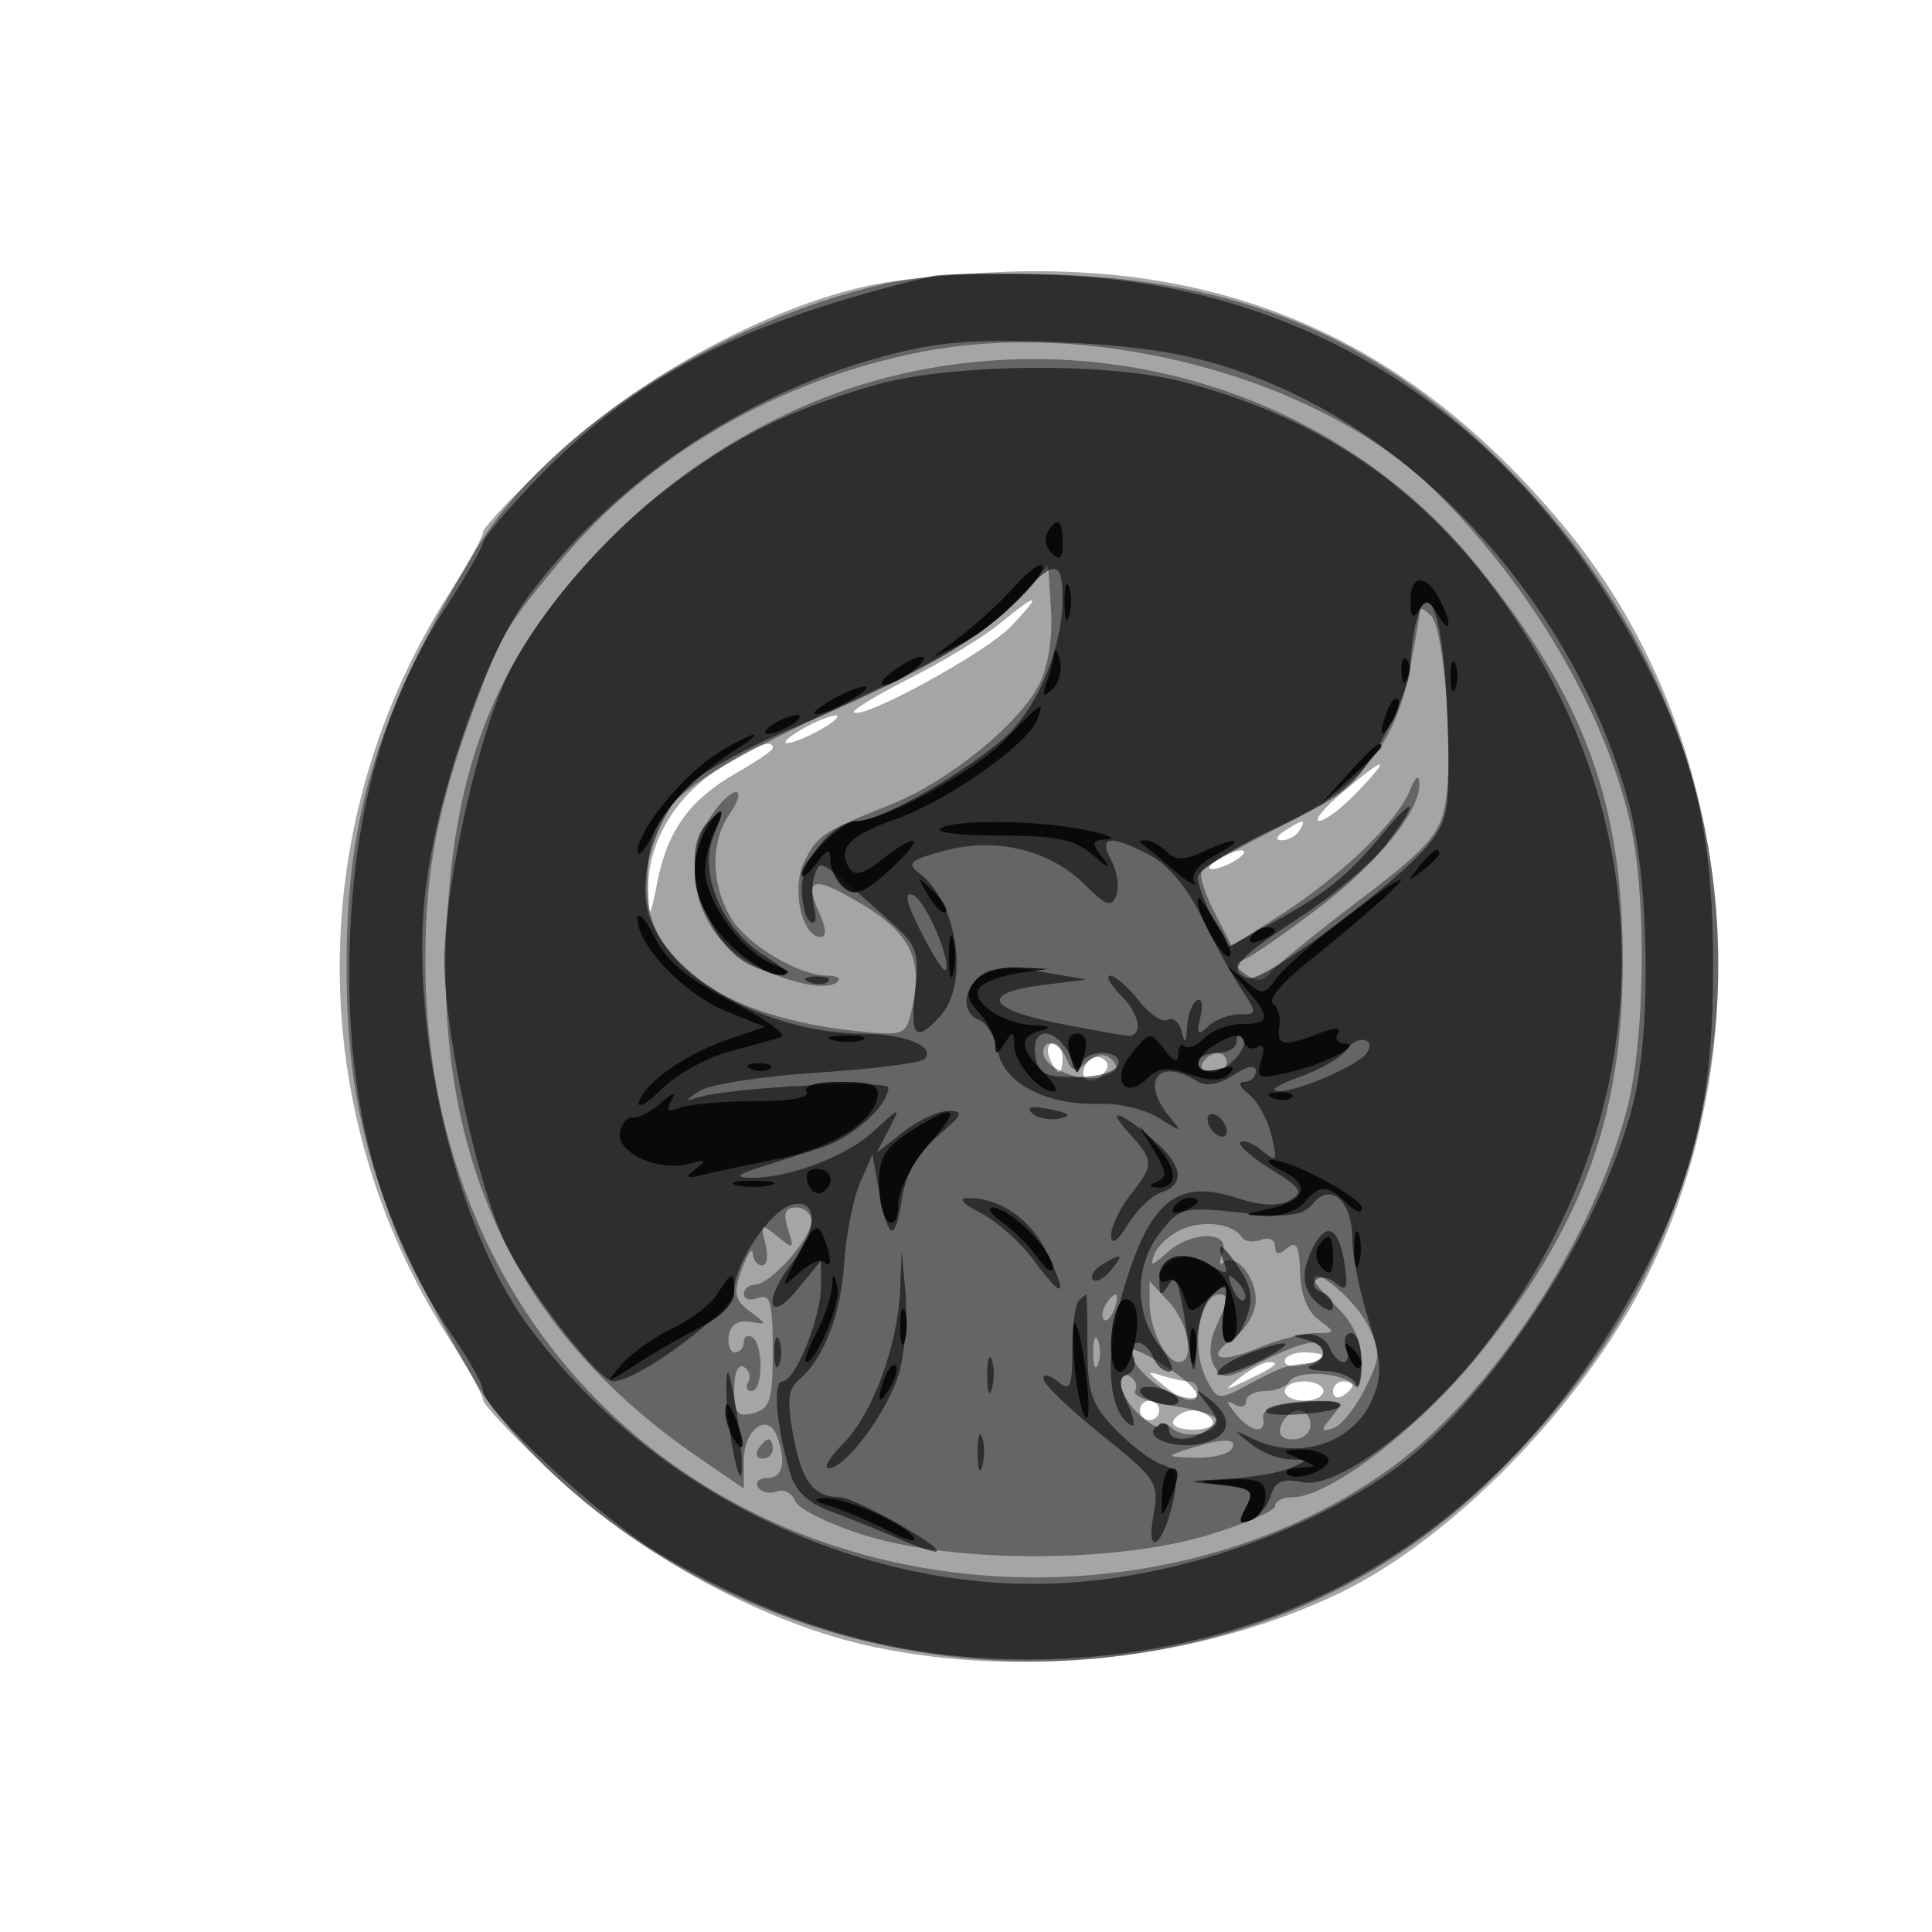 <svg xmlns="http://www.w3.org/2000/svg" width="200" height="200" fill="#000000"><path fill-opacity=".353" fill-rule="evenodd" d="M90 29.551c-10.519 2.253-23.611 9.341-32.383 17.533C53.428 50.997 50 54.594 50 55.079s-1.532 3.277-3.404 6.203c-15.154 23.689-15.245 53.604-.235 77.069 2.002 3.128 3.639 6.085 3.639 6.57s3.428 4.082 7.617 7.995c8.94 8.349 21.949 15.307 32.883 17.589 15.824 3.302 33.914 1.218 48.067-5.537 11.704-5.586 25.236-19.453 31.833-32.621 12.402-24.753 9.098-56.355-8.085-77.347-15.14-18.495-32.952-27.1-55.725-26.921-5.549.044-13.015.706-16.59 1.472m13.5 34.996c-1.65 1.362-5.811 3.897-9.247 5.634s-6.071 3.334-5.855 3.55c.838.839 13.619-6.14 16.224-8.858 3.361-3.508 2.898-3.642-1.122-.326M83 75.5c-1.375.786-2.05 1.429-1.5 1.429s2.125-.643 3.5-1.429 2.05-1.429 1.5-1.429-2.125.643-3.5 1.429m-8.686 4.15c-4.594 2.979-7.368 7.842-7.204 12.634.1 2.949.179 2.864.946-1.025 1.047-5.307 3.389-8.524 8.194-11.255 2.063-1.173 3.75-2.328 3.75-2.568 0-.998-1.836-.283-5.686 2.214M139 82c-1.925 1.62-3.022 2.958-2.437 2.973S138.919 83.65 140.5 82c3.639-3.798 3.012-3.798-1.5 0m-6 4c-.901.582-1.025.975-.309.985.655.008 1.469-.435 1.809-.985.767-1.242.421-1.242-1.5 0m-7 3c-.825.533-1.05.969-.5.969s1.675-.436 2.5-.969 1.05-.969.5-.969-1.675.436-2.5.969m-17.362 20.5c.317.825.753 1.5.969 1.5s.393-.675.393-1.5-.436-1.5-.969-1.5-.709.675-.393 1.5m3.831.55c-.95 1.538.351 2.53 1.635 1.246.718-.718.735-1.277.052-1.699-.56-.346-1.319-.142-1.687.453M133 140.906c0 .499.9.671 2 .384s2-.696 2-.907c0-.21-.9-.383-2-.383s-2 .408-2 .906m-4.559 1.649c-1.83 1.467-1.798 1.487.559.365 3.061-1.458 3.628-1.92 2.358-1.92-.537 0-1.849.7-2.917 1.555m-8 .863c2.223 1.812 3.559 2.03 3.559.582 0-.55-.413-1-.918-1s-1.743-.262-2.75-.582c-1.676-.532-1.667-.447.109 1M133 144c0 .55.9 1 2 1s2-.45 2-1-.9-1-2-1-2 .45-2 1m5 .059c0 .582.45.781 1 .441s1-.816 1-1.059-.45-.441-1-.441-1 .477-1 1.059M118 146c0 .55.45 1 1 1s1-.45 1-1-.45-1-1-1-1 .45-1 1m3.5 1c-.352.569.509 1 2 1s2.352-.431 2-1c-.34-.55-1.24-1-2-1s-1.66.45-2 1"/><path fill-opacity=".388" fill-rule="evenodd" d="M91.5 29.403c-17.263 3.951-34.882 15.372-42.097 27.288C39.184 73.569 35.875 84.163 35.875 100c0 15.95 3.081 25.76 13.72 43.686 1.366 2.302 4.982 6.469 8.035 9.259 27.482 25.117 70.506 25.412 96.263.66 12.594-12.104 19.668-24.71 22.695-40.443 4.621-24.014-3.259-47.907-21.718-65.855-12.952-12.593-26.75-18.279-45.87-18.902-7.473-.244-13.601.106-17.5.998m4 7.001c-14.784 2.845-28.34 10.685-37.493 21.683-5.791 6.959-6.119 7.52-9.018 15.424-3.722 10.15-4.958 16.626-4.958 25.989 0 25.407 12.844 46.807 34.402 57.319 20.929 10.204 47.645 8.19 65.687-4.953 10.437-7.603 20.9-23.628 24.37-37.326 1.776-7.012 1.973-21.237.397-28.741-2.434-11.594-10.255-25.054-20.32-34.973C136.782 39.211 113.62 32.917 95.5 36.404M94 38.555c-11.308 2.429-22.463 8.681-31 17.375-11.416 11.626-16.045 22.844-16.793 40.698-.999 23.821 7.467 41.442 26.043 54.205l4.75 3.263v-2.941c0-3.179 2.465-4.99 3.417-2.51 1.016 2.648.634 4.355-.976 4.355-.857 0-1.293.43-.968.956s1.194.725 1.93.443c.736-.283 1.598.161 1.915.987.317.825 3.572 2.426 7.234 3.557 9.366 2.893 25.947 2.874 35.543-.04 3.798-1.154 6.905-2.504 6.905-3 0-.497.802-.903 1.781-.903 3.812 0 13.214-7.196 19.343-14.803 10.718-13.303 14.845-24.562 14.864-40.553.02-16.479-3.89-27.188-14.941-40.925C139.288 41.616 116.3 33.766 94 38.555m11.05 23.789c-2.408 2.682-6.941 5.497-15 9.315C68.649 81.799 67 83.261 67 92.089c0 7.644 8.271 13.258 21.556 14.629 5.158.532 5.237.499 5.888-2.461 1.086-4.946-.211-7.631-5.119-10.596-5.09-3.074-6.196-2.869-4.509.835.722 1.583.772 2.504.138 2.504-1.946 0-3.056-5.018-1.714-7.75 1.366-2.782 1.865-3.112 9.09-6.018 5.837-2.347 13.102-8.232 15.221-12.33.938-1.814 1.431-4.856 1.25-7.7L108.5 58.5zm41.95.82c0 .309-.457 2.973-1.016 5.918-1.531 8.074-4.971 12.252-13.681 16.615-4.097 2.052-7.66 4.071-7.916 4.486s.341 2.329 1.328 4.254l1.796 3.499 4.994-3.187c6.13-3.912 12.137-9.672 13.414-12.863.59-1.476.978-1.775 1.018-.784.111 2.822-4.326 8.265-10.625 13.033-3.368 2.55-6.728 4.878-7.468 5.174-1.088.436-1.058.74.156 1.596 1.085.765 1.777.705 2.5-.218.55-.702 4.693-4.074 9.207-7.494 6.878-5.211 8.315-6.795 8.876-9.785.929-4.949-.045-18.27-1.436-19.661-.631-.631-1.147-.893-1.147-.583M73.615 84.465c-2.691 4.106-2.094 9.666 1.424 13.264 2.876 2.942 10.2 5.365 11.695 3.87.33-.329-.135-.599-1.033-.599-3.031 0-8.394-3.211-10.053-6.019-2.072-3.508-2.109-7.877-.091-10.758C76.413 83 76.69 82 76.172 82s-1.669 1.109-2.557 2.465m34.385 24.5c0 1.596 3.932 3.191 6.138 2.491 1.451-.46 1.749-.969 1.005-1.713s-1.512-.681-2.589.212c-1.259 1.045-1.64.985-2.149-.342-.671-1.749-2.405-2.216-2.405-.648M124.5 110c-.34.55.084 1 .941 1s1.559-.45 1.559-1-.423-1-.941-1-1.219.45-1.559 1m-42.923 17.242c.657 2.069.571 2.127-1.106.75-1.674-1.374-1.772-1.314-1.238.758.319 1.238.172 2.25-.327 2.25-.498 0-.942-.562-.985-1.25s-.555.061-1.138 1.663c-.891 2.452-.76 3.136.829 4.327 1.849 1.386 1.849 1.408.002 1.088-1.187-.206-1.989.322-2.162 1.422-.151.963.135 1.75.636 1.75.502 0 .912-.477.912-1.059s.394-.816.875-.518c1.174.726 1.123 5.577-.059 5.577-.514 0-.675-.419-.359-.931s.118-1.213-.441-1.559c-.601-.371-1.016.583-1.016 2.337 0 2.473.332 2.879 2 2.443 1.719-.45 2-1.364 2-6.514 0-4.914-.27-5.887-1.5-5.414-.825.316-1.5.139-1.5-.393 0-.533.511-.969 1.135-.969 1.577 0 5.865-4.79 5.865-6.552 0-.796-.705-1.448-1.567-1.448-1.169 0-1.387.57-.856 2.242m40.717.04c-1.198.534-2.448 1.677-2.779 2.539-.509 1.327-.314 1.307 1.271-.127 2.566-2.322 6.662-2.304 5.768.026-.363.945-.34 1.399.051 1.008 1.17-1.169 3.395 1.346 3.395 3.838 0 1.276-.985 3.011-2.19 3.854-3.169 2.22-1.713 2.855 2.504 1.093 1.992-.832 4.622-1.513 5.845-1.513 2.12 0 2.137-.063.363-1.36-1.172-.857-1.89-2.674-1.941-4.911-.062-2.718-.374-3.308-1.331-2.517-.882.729-1.25.671-1.25-.197 0-.676-.661-.975-1.468-.666-.807.31-1.7.188-1.984-.272-.878-1.421-3.971-1.814-6.254-.795M136 132.419c0 .27 1.125 1.615 2.5 2.99q2.5 2.5 2.485 5.796c-.009 1.812-.346 2.826-.75 2.253-.968-1.373-5.967-1.701-6.744-.443-.335.542-1.482.985-2.55.985s-1.941.477-1.941 1.059-.562.721-1.25.308c-.849-.51-.81-.209.122.941 1.609 1.983 3.236 2.233 2.878.442-.163-.814 1.294-1.36 4.177-1.566 4.095-.293 4.321-.187 3 1.412-1.244 1.507-1.234 1.669.073 1.262.825-.257 2.312-2.104 3.305-4.105 1.662-3.351 1.681-3.879.24-6.666-1.338-2.587-5.545-6.128-5.545-4.668m-17 2.458c0 2.706 1.694 6.123 3.035 6.123 1.699 0 1.033-4.011-1.035-6.23l-2-2.147zm-4.541.19c-.363.586-.445 1.281-.183 1.543s.743-.218 1.069-1.067c.676-1.762.1-2.072-.886-.476m10.148.515c-.906 2.36-.736 5.309.431 7.49.998 1.864 1.164 1.873 4.25.226 3.412-1.821 3.857-1.977 6.212-2.173 1.827-.152 2.023-2.125.211-2.125-.708 0-3.053.9-5.21 2-3.549 1.809-4.008 1.846-4.822.39-.559-.998-.479-2.533.21-4.046 1.344-2.948 1.369-3.344.218-3.344-.491 0-1.166.712-1.5 1.582M113.158 140c0 1.375.227 1.938.504 1.25.278-.687.278-1.812 0-2.5-.277-.687-.504-.125-.504 1.25m3.874-.204c.067 1.489 2.573 3.944 4.722 4.626 3.337 1.059 2.643-.615-1.296-3.126-1.902-1.212-3.444-1.887-3.426-1.5m-1.032 3.49c0 .772.9 2.219 2 3.214s2 1.46 2 1.033.618-.265 1.373.362c1.395 1.157 4.627.536 4.627-.888 0-.429-2.034-1.085-4.519-1.458-2.486-.372-4.279-1.067-3.984-1.544s.078-1.149-.481-1.495c-.559-.345-1.016.004-1.016.776m16.638 4.214c-.38.991.036 1.5 1.227 1.5.991 0 1.802-.675 1.802-1.5s-.552-1.5-1.227-1.5c-.674 0-1.485.675-1.802 1.5M78.5 150c-.34.55-.141 1 .441 1S80 150.55 80 150s-.198-1-.441-1-.719.45-1.059 1m44.5 0c-2.387.765-2.356.805.691.9 1.755.055 3.469-.35 3.809-.9.711-1.15-.909-1.15-4.5 0"/><path fill-opacity=".544" fill-rule="evenodd" d="M96.5 28.582C76.453 33.409 65.718 38.96 55.25 49.911 52.362 52.932 50 55.748 50 56.168c0 .421-1.805 3.557-4.011 6.97-6.022 9.318-9.153 20.088-9.743 33.514-.728 16.573 2.771 30.246 10.686 41.75C48.62 140.854 50 143.35 50 143.949c0 1.941 12.449 13.458 18.274 16.906 13.899 8.226 27.172 11.617 42.314 10.812 26.246-1.396 47.574-16.003 60.223-41.247 4.868-9.716 6.527-17.447 6.527-30.42s-1.659-20.704-6.527-30.42C157.916 43.846 136.188 29.391 109 28.46c-5.775-.198-11.4-.143-12.5.122m-5.284 8.371c-14.342 3.887-28.01 13.187-36.62 24.916-4.32 5.885-9.277 20.023-10.521 30.004-1.784 14.327 3.036 35.061 10.521 45.258 12.029 16.386 32.432 26.834 52.404 26.834 12.291 0 26.316-4.351 36.642-11.368 10.118-6.875 22.259-25.263 25.484-38.597 1.849-7.648 1.583-23.083-.535-30.92-5.015-18.565-19.303-35.578-36.091-42.975-7.095-3.126-12.664-4.259-23-4.68-8.85-.36-12.423-.061-18.284 1.528m-.716 2.933c-8.815 2.562-14.249 5.258-21.206 10.522-6.659 5.038-13.24 12.633-16.544 19.092-3.156 6.17-6.75 22.142-6.75 30 0 7.539 3.559 23.766 6.476 29.525C55.058 134.124 62.049 143 63.482 143 66.056 143 76 135.576 76 133.654c0-2.817 3.715-8.346 6.011-8.947 2.681-.701 2.675 2.605-.011 6.02-3.024 3.844-2.517 6.492.531 2.773l2.459-3 .005 2.628c.006 3.257-2.676 9.872-4.002 9.872-1.015 0-.659 4.375.76 9.354.57 2.003 1.847 3.232 4.28 4.12 1.907.696 5.155 2.005 7.217 2.909 2.063.904 3.75 1.432 3.75 1.173 0-.807-8.598-5.555-10.088-5.571-2.695-.03-3.904-1.62-4.774-6.277-.683-3.654-.56-4.943.56-5.872 2.569-2.133 4.37-6.776 4.696-12.109.176-2.875.904-6.577 1.619-8.227l1.299-3 .688 3.761c.957 5.225 1.627 5.47 2.364.864.431-2.694 1.606-4.763 3.71-6.534 2.585-2.175 2.767-2.591 1.138-2.591-1.068 0-3.186.978-4.705 2.173l-2.763 2.173 1.258-2.423c1.249-2.406 1.237-2.405-1.622.234-2.847 2.626-9.003 4.901-12.88 4.758-1.394-.051-1.092-.361 1-1.023 1.65-.523 4.553-1.449 6.451-2.059 3.282-1.054 6.944-4.304 7.016-6.226.033-.886-16.322-.053-19.732 1.006-1.366.423-1.323.276.203-.692 1.065-.677 6.568-1.526 12.228-1.887 5.66-.362 10.625-.991 11.033-1.4 1.253-1.252-1.979-2.603-6.267-2.619-10.066-.038-20.457-5.897-22.331-12.592-1.04-3.712.727-9.546 3.919-12.944 1.205-1.283 6.081-3.989 10.835-6.014 13.379-5.699 19.878-9.427 23.583-13.528 3.662-4.054 4.565-4.058 4.556-.02-.01 4.617-2.04 10.066-5.013 13.452C102.063 78.692 91.465 85 88.799 85 86.276 85 83 88.943 83 91.98c0 1.596.408 3.154.907 3.462.498.309.673-.333.387-1.426s-.258-2.667.061-3.498c.619-1.613.383-1.761 8.016 5.066 2.547 2.278 2.816 3.069 2.373 6.992-.542 4.815.054 5.41 2.601 2.595 3.043-3.362 1.759-11.879-2.233-14.822-1.306-.962-.869-1.337 2.663-2.288 5.345-1.44 10.942-.072 14.576 3.563 2.153 2.153 2.724 2.344 3.211 1.075.326-.848.092-2.478-.52-3.621-1.368-2.556-.178-2.717 4.021-.545 1.783.921 3.875 3.412 5.251 6.25 1.257 2.594 3.103 5.954 4.101 7.467 1.765 2.674 1.762 2.75-.1 2.75-1.053 0-2.516.562-3.251 1.25-1.095 1.025-1.238.844-.793-1.001.298-1.239.134-2-.364-1.691-.499.308-.959 1.546-1.023 2.751-.091 1.71-.217 1.804-.576.429-.253-.969-.893-1.494-1.424-1.166-.53.327-1.879-.567-2.997-1.988s-2.449-2.584-2.96-2.584c-.51 0 .001.928 1.136 2.063 1.817 1.817 2.28 3.931.912 4.17-.261.046-3.522-.522-7.246-1.262-7.628-1.517-8.317-3.192-1.651-4.02l4.422-.549-4.759-.816c-3.366-.577-5.196-.454-6.25.422-1.873 1.554-1.925 3.888-.103 4.587.763.293 1.639 1.789 1.946 3.325.658 3.29 5.096 5.53 10.59 5.347 1.967-.065 4.701.602 6.076 1.482 2.37 1.517 2.424 1.508 1.044-.175-3.03-3.694-1.09-6.155 2.874-3.646.919.582 2.239.36 3.75-.63 1.468-.962 2.332-1.115 2.332-.413 0 .613-.536 1.115-1.191 1.115-.684 0-.495.532.445 1.25.9.688 1.961 2.6 2.357 4.25.657 2.733.57 2.876-.969 1.607-.93-.765-1.928-1.154-2.219-.864-.29.291 1.12 1.547 3.134 2.792 3.196 1.976 3.441 2.386 1.928 3.233-1.161.65-2.965.564-5.465-.261-6.252-2.064-9.147.405-11.899 10.148-1.795 6.355-1.419 11.925.902 13.359.546.338.432-.617-.254-2.121-.949-2.083-.964-2.828-.063-3.128.65-.217.934-1.04.631-1.83-.303-.789-.101-1.435.449-1.435s1.259.675 1.576 1.5c.316.825 1.072 1.5 1.679 1.5s.171-1.186-.968-2.635c-2.667-3.39-2.645-8.368.052-11.796 2.023-2.572 2.42-2.67 8.298-2.04 5.012.536 6.426.358 7.508-.946 1.864-2.246 4.069-.24 4.069 3.702 0 1.671.745 5.403 1.656 8.293 1.366 4.332 1.442 5.772.433 8.208-1.893 4.568-7.598 6.481-12.405 4.159-2.11-1.019-2.118-1.002-.243.5 1.068.855 2.868 1.587 4 1.625 2.035.07 2.036.081.059.93-1.1.473-4.025.967-6.5 1.098-4.446.235-4.455.243-.747.631 3.345.349 3.641.6 2.727 2.309-.822 1.536-.731 1.804.459 1.347.817-.313 1.766-1.455 2.11-2.538.483-1.524 1.226-1.84 3.288-1.404 3.541.751 12.475-5.922 18.775-14.024 18.96-24.385 19.041-55.351.207-79.571-8.029-10.325-18.133-16.871-31.352-20.315-7.996-2.082-24.203-1.903-31.967.353m56.148 24.298c-.342 1.274-.631 3.441-.644 4.816-.012 1.375-1.376 4.86-3.03 7.744-2.699 4.705-3.828 5.63-10.988 9-4.389 2.066-7.981 4.341-7.983 5.056s.692 2.644 1.542 4.287l1.545 2.989 4.705-2.59c5.574-3.068 7.765-4.848 11.455-9.313 3.467-4.194 3.617-3.176.192 1.314-1.407 1.844-5.457 5.242-9 7.551-6.482 4.223-7.495 5.437-5.192 6.221 1.495.509 15.651-10.047 18.741-13.975 1.974-2.509 2.146-3.722 1.843-12.978-.33-10.096-1.877-15.01-3.186-10.122M73.2 85.2c-3.112 3.112-.214 12.561 4.512 14.715 4.006 1.825 4.988 1.2 1.478-.941-4.286-2.613-6.839-8.394-5.398-12.224 1.164-3.095 1.106-3.248-.592-1.55m22.12 11.216c1.199 2.365 2.337 4.169 2.53 4.009.788-.656-2.05-7.288-3.328-7.778-.963-.37-.721.773.798 3.769m-11.507 5.267c.721.289 1.584.253 1.916-.079s-.258-.568-1.312-.525c-1.165.048-1.402.285-.604.604m23.367 7.567c.27 1.896.936 2.25 4.237 2.25 2.244 0 4.094-.534 4.333-1.25.244-.733-.444-1.25-1.667-1.25-1.145 0-2.113.563-2.151 1.25s-.556.237-1.152-1c-.597-1.237-1.723-2.25-2.502-2.25-.898 0-1.3.825-1.098 2.25m20.82-1.417c0 .642-.9 1.167-2 1.167s-2 .45-2 1 .62 1 1.378 1c1.68 0 4.156-2.799 3.265-3.691-.354-.353-.643-.117-.643.524m11.453.776c-.524.812-2.753 2.113-4.953 2.89s-3.168 1.433-2.151 1.457c2.035.048 8.391-2.726 9.183-4.008.926-1.499-1.116-1.831-2.079-.339m-32.635 6.609c.533.533 1.805.793 2.826.576 1.375-.291 1.123-.543-.97-.969-1.825-.373-2.482-.233-1.856.393m9.932 1.935c2.748 3.024 2.761 3.381.25 6.574-1.1 1.399-1.988 3.27-1.973 4.158.017 1.06.614.667 1.736-1.143.94-1.516 2.503-3.009 3.473-3.317 2.398-.761 2.216-2.669-.486-5.102-3.491-3.143-5.508-3.929-3-1.17m8.25-1.271c0 .55.45 1.278 1 1.618s1 .168 1-.382-.45-1.278-1-1.618-1-.168-1 .382m-23.5 9.675c1.65.832 4.125 3.03 5.5 4.886 3.093 4.174 3.612 3.908 1.404-.722-1.664-3.49-4.906-5.742-8.201-5.698-1.054.014-.56.598 1.297 1.534m34.55 3.349c-1.454 2.718-1.313 4.631.45 6.094.906.752 1.5.833 1.5.206 0-.572-.562-1.24-1.25-1.486-.687-.245-.923-.797-.524-1.226s1.332-.276 2.073.339c1.091.905 1.264.549.909-1.869-.554-3.773-1.804-4.588-3.158-2.058m-9.374 1.693c.527 1.374.33 1.422-1.399.342-2.487-1.553-5.282-.609-5.262 1.778.013 1.451.183 1.516.921.35.898-1.418 1.052-.911 2.408 7.931.226 1.473.44.804.52-1.628.079-2.412.797-4.676 1.727-5.448 1.411-1.171 1.534-.957 1.088 1.878-.602 3.816.969 4.254 2.339.652.728-1.915.569-3.155-.64-5-1.841-2.81-2.598-3.19-1.702-.855m-33.501 2.973c-.248 5.764-2.879 12.859-5.883 15.864-1.411 1.41-2.093 2.564-1.517 2.564 1.751 0 6.103-5.861 7.275-9.795.606-2.038.922-5.73.701-8.205l-.402-4.5zm20.854-2.611c-.809.512-1.211 1.191-.893 1.509s1.148-.108 1.844-.946c1.443-1.738 1.166-1.902-.951-.563m13.535 2.332c.376.986.935 1.541 1.243 1.233s.001-1.114-.683-1.793c-.988-.98-1.102-.865-.56.56m-15.897 1.374c-.367.366-.667 2.671-.667 5.122 0 3.847-.205 4.286-1.5 3.211-.825-.685-1.5-.81-1.5-.279 0 .532 2.706 3.137 6.014 5.79 5.773 4.63 5.988 4.967 5.379 8.406-.797 4.494 1.088 3.05 2.062-1.58.54-2.567.31-3.277-1.218-3.762-1.037-.329-3.186-1.956-4.775-3.615-2.468-2.575-2.891-3.817-2.891-8.488 0-3.01-.053-5.472-.119-5.472-.065 0-.419.3-.785.667M80.158 140c0 1.375.227 1.938.504 1.25.278-.687.278-1.812 0-2.5-.277-.687-.504-.125-.504 1.25m55.092-1.311c2.038.533 2.3 1.922.5 2.649-.687.277-.05.54 1.417.583 1.466.043 2.893.642 3.171 1.329.277.688.54-.213.583-2s-.419-3.25-1.028-3.25-.848.675-.531 1.5.187 1.5-.286 1.5c-.474 0-1.121-.675-1.438-1.5s-1.377-1.448-2.357-1.384c-1.669.109-1.671.145-.031.573m-6.5 1.61c-1.513.598-2.75 1.462-2.75 1.92 0 .687 5.494-1.573 6.917-2.846.73-.653-1.326-.196-4.167.926m-26.555 2.201c.02 1.65.244 2.204.498 1.231s.237-2.323-.037-3-.481.119-.461 1.769m-27.012 1c-.037 1.65.305 4.8.76 7 1.089 5.265 1.182.535.108-5.5-.6-3.374-.818-3.75-.868-1.5m42.817.477c0 .434.9 1.025 2 1.313 1.1.287 2 .167 2-.267s-.9-1.025-2-1.313c-1.1-.287-2-.167-2 .267m6.936 1.349c1.247 1.587 1.247 1.945 0 2.735-1.948 1.232-3.936 1.172-3.936-.12 0-.582-.508-.745-1.128-.362-1.84 1.137 1.715 2.563 4.59 1.841 2.954-.741 3.276-2.597.788-4.548-1.602-1.256-1.629-1.218-.314.454m6.303.505c-.729.463.452.718 2.797.604 2.233-.108 4.338-.475 4.678-.816.918-.918-6.005-.721-7.475.212m-30.044 4.669c.02 1.65.244 2.204.498 1.231s.237-2.323-.037-3-.481.119-.461 1.769"/><path fill-opacity=".805" fill-rule="evenodd" d="M108.446 55.087c-.369.598-.171 1.588.441 2.2.817.817 1.113.528 1.113-1.087q0-3.623-1.554-1.113m-3.499 5.711c-1.346 1.506-3.797 3.764-5.447 5.018l-3 2.281 3-1.459c3.23-1.572 9.163-7.308 8.374-8.098-.265-.264-1.582.752-2.927 2.258m5.248 1.702c.02 1.65.244 2.204.498 1.231s.237-2.323-.037-3-.481.119-.461 1.769m35.82-.25c.012 1.66.243 1.891.883.88.701-1.106 1.078-1.01 1.955.5 1.389 2.39 1.489.877.112-1.696-1.399-2.613-2.968-2.445-2.95.316m-36.899 5.418c-.064.643-.407 1.993-.763 3-.502 1.421-.369 1.576.594.688.682-.629 1.026-1.979.763-3s-.53-1.33-.594-.688m-16.675 1.8c-1.067.808-1.491 1.468-.941 1.468s1.874-.66 2.941-1.468c1.068-.807 1.491-1.468.941-1.468s-1.873.661-2.941 1.468m52.638.115c.048 1.165.285 1.402.604.605.289-.722.253-1.585-.079-1.917s-.568.258-.525 1.312m5.079.417c0 1.375.227 1.938.504 1.25.278-.687.278-1.812 0-2.5-.277-.687-.504-.125-.504 1.25M86 72.5c-1.375.786-2.05 1.429-1.5 1.429s2.125-.643 3.5-1.429 2.05-1.429 1.5-1.429-2.125.643-3.5 1.429m57.624 1.039c-.965 2.514-.681 3.163.498 1.136.584-1.004.851-2.036.593-2.293-.257-.258-.749.263-1.091 1.157M104 76.63C100.798 79.931 91.441 85 88.55 85 87.195 85 83 89.161 83 90.506c0 .482.661.003 1.468-1.065 1.234-1.631 1.473-1.681 1.5-.313.018.895.661 2.149 1.429 2.787 1.105.916 2.096.522 4.723-1.878 3.733-3.409 3.093-4.136-.885-1.007-1.872 1.473-2.782 1.703-3.315.84-1.276-2.064-.025-3.363 4.931-5.124 5.222-1.854 13.535-7.703 14.491-10.195.82-2.136.635-2.021-3.342 2.079M80 75c-.825.533-1.05.969-.5.969s1.675-.436 2.5-.969 1.05-.969.5-.969-1.675.436-2.5.969m-5.634 2.919c-3.544 2.161-8.378 8.056-8.343 10.175.012.773.749-.069 1.638-1.871 1.519-3.082 4.632-6.181 8.955-8.914 1.036-.655 1.659-1.216 1.384-1.246s-1.91.804-3.634 1.856m65.071 2.331L136.5 83.5l3.25-2.937c1.787-1.615 3.25-3.078 3.25-3.25 0-.773-.825-.092-3.563 2.937m-66.402 5.684c-2.071 3.871-1.217 8.084 2.365 11.666 1.87 1.87 4.232 3.352 5.25 3.294 1.414-.082 1.244-.348-.719-1.13C76.816 98.524 73 93.215 73 90.122c0-1.239.466-3.124 1.035-4.188.57-1.064.81-1.934.535-1.934s-.965.87-1.535 1.934m24.31-.169c-.635.404 2.129.735 6.142.735 5.85 0 7.761.397 9.638 2 1.73 1.478 1.987 1.543.985.25-1.18-1.524-1.113-1.765.518-1.865 1.029-.063.072-.487-2.128-.942-5.044-1.044-13.636-1.144-15.155-.178m20.738 1.485c.23.138 1.727 1.375 3.328 2.75s2.601 1.959 2.221 1.297c-.417-.725.41-1.8 2.088-2.709 3.307-1.794 2.464-2.085-1.2-.415-1.969.897-2.85.897-3.747 0-.645-.645-1.608-1.173-2.14-1.173-.531 0-.779.112-.55.25m28.789 2.5c-1.243 1.586-1.208 1.621.378.378.963-.755 1.75-1.543 1.75-1.75 0-.823-.821-.294-2.128 1.372M96.1 92.705c.729 1.212 1.54 1.989 1.803 1.726s-.333-1.255-1.324-2.205c-1.722-1.649-1.744-1.628-.479.479m42.9 2.513c-3.025 2.301-6.108 5.023-6.851 6.047-1.304 1.797-1.426 1.799-3.5.056-2.012-1.692-2.006-1.644.101.751 2.859 3.249 2.828 3.928-.179 3.928-1.335 0-3.082.654-3.881 1.452-.798.799-1.73 1.174-2.071.834-.34-.341-.633.018-.651.797-.022 1.01-.444.872-1.469-.482-1.396-1.844-1.494-1.829-3.377.497-2.187 2.7-.652 4.859 1.748 2.46 1.047-1.046 2.069-1.127 4.326-.34 2.061.719 3.279.707 4.024-.038.758-.758.445-.905-1.076-.507-2.82.737-2.778-1.263.058-2.781 1.65-.883 2.299-.89 2.586-.029.21.632.843.865 1.405.518.636-.393.779.133.378 1.397-.589 1.853-.353 1.962 2.726 1.268 3.786-.854 7.919-2.969 5.894-3.016-.72-.016-1.032-.479-.693-1.027.41-.663-.263-.663-2.006 0-3.653 1.389-4.355 1.258-4.045-.753.148-.963-.158-2.027-.681-2.366s.939-2.139 3.249-4C146.039 91 148.816 87.749 139 95.218m-15-1.932c0 1.427 2.389 5.714 3.184 5.714.474 0 .088-1.237-.858-2.75-2.247-3.591-2.326-3.692-2.326-2.964m-57.998 1.887c-.003 2.699 4.966 7.83 9.237 9.539l3.95 1.581-3.787 1.302c-4.437 1.525-8.584 4.428-9.237 6.466-.253.791.793.201 2.325-1.312 1.531-1.513 4.635-3.252 6.897-3.864a510 510 0 0 0 5.448-1.5c.734-.213-1.516-1.856-5-3.651-4.621-2.38-6.808-4.206-8.083-6.749-.962-1.917-1.75-2.732-1.75-1.812M98.232 99c0 1.925.206 2.713.457 1.75.252-.963.252-2.537 0-3.5-.251-.963-.457-.175-.457 1.75m31.275-2.011c-.35.566.051.734.941.393 1.732-.665 2.049-1.382.611-1.382-.518 0-1.216.445-1.552.989m-28.523 4.53c-1.027 1.238-.957 1.853.378 3.328.901.996 1.645 2.45 1.653 3.232.013 1.175.183 1.162.985-.079.837-1.295.971-1.271.985.179.016 1.808 2.57 4.821 4.086 4.821.511 0 .029-.9-1.071-2-2.462-2.462-2.534-3.714-.25-4.311 1.159-.303.886-.496-.809-.573-3.364-.152-6.78-2.646-5.441-3.972.55-.544 2.35-1.182 4-1.417l3-.427-3.128-.15c-1.739-.084-3.686.524-4.388 1.369m-14.715 6.174c.973.254 2.323.237 3-.037s-.119-.481-1.769-.461-2.204.244-1.231.498M110.71 109c.288 1.1.643 2 .79 2s.502-.9.79-2c.327-1.25.03-2-.79-2s-1.117.75-.79 2m-32.897 1.683c.721.289 1.584.253 1.916-.079s-.258-.568-1.312-.525c-1.165.048-1.402.285-.604.604M83.5 113c.386.624-1.629 1-5.359 1-3.288 0-6.763.301-7.723.67-1.321.507-1.543.324-.91-.75.549-.933.177-.844-1.086.259-1.057.923-2.366 1.598-2.908 1.5-.543-.099-1.138.607-1.323 1.568-.405 2.105 4.042 4.092 7.191 3.213 1.753-.489 1.859-.392.618.561-1.215.934-1.026 1.037 1 .542 1.375-.335 4.75-1.053 7.5-1.596 5.461-1.077 9.816-3.745 10.323-6.323.258-1.312-.51-1.644-3.809-1.644-2.5 0-3.888.395-3.514 1m48.313.683c.721.289 1.584.253 1.916-.079s-.258-.568-1.312-.525c-1.165.048-1.402.285-.604.604m-37.563 3.432c-2.603 1.667-3.25 2.746-3.25 5.424 0 1.839.45 3.621 1 3.961.566.35 1-.478 1-1.906 0-1.398 1.385-4.102 3.104-6.059 3.512-4.001 2.904-4.467-1.854-1.42m25.24 2.035c1.274 2.098 1.338 2.759.31 3.171-.884.354-.919.546-.109.6 2.203.146 2.314-1.695.244-4.067l-2.054-2.354zm13.288 2.083c2.932 1.413 2.345 3.096-1.36 3.899-2.882.624-2.885.633-.29.75 1.445.065 3.187-.557 3.872-1.382 1.579-1.902 2.469-1.888 4.429.071.864.865 1.571 1.1 1.571.524 0-1.097-7.598-5.145-9.438-5.027-.584.037-.037.561 1.216 1.165m-49.142 1.261c.316.822.976 1.246 1.469.941 1.412-.872 1.044-2.435-.574-2.435-.892 0-1.243.587-.895 1.494m-7.386.195c.963.252 2.537.252 3.5 0 .963-.251.175-.457-1.75-.457s-2.713.206-1.75.457m45.257 2.3c-.35.566.051.734.941.393 1.732-.665 2.049-1.382.611-1.382-.518 0-1.216.445-1.552.989m-17.763 1.544c1.204.844 2.879 2.519 3.723 3.723s1.533 1.618 1.533.921-1.105-2.372-2.455-3.722S103.52 125 102.823 125s-.283.69.921 1.533m-21.101 3.323c-1.834 3.6-1.833 3.623.082 1.892 1.065-.964 2.238-1.451 2.606-1.084.831.831.753-.621-.151-2.808-.535-1.293-1.077-.865-2.537 2m57.552-.356c.02 1.65.244 2.204.498 1.231s.237-2.323-.037-3-.481.119-.461 1.769m-3.749-.413c-.369.598-.171 1.588.441 2.2.817.817 1.113.528 1.113-1.087q0-3.623-1.554-1.113m-15.779 1.58c-1.01 1.009-.798 2.532.261 1.877.51-.315 1.226.366 1.591 1.515.642 2.024.722 2.032 2.67.27 1.977-1.789 2-1.767 1.497 1.427-.281 1.784-.101 3.244.401 3.244 1.655 0 .95-5.657-.916-7.345-1.891-1.711-4.341-2.151-5.504-.988m-46.397 3.272c-.666 1.067-2.758 2.673-4.649 3.571-1.892.897-4.268 2.589-5.28 3.759-1.792 2.07-1.747 2.066 1.659-.124 1.925-1.239 4.963-2.986 6.75-3.883 1.873-.941 3.25-2.401 3.25-3.447 0-2.291-.232-2.274-1.73.124m11.846-.639c-.064.989-.803 3.127-1.642 4.75-.839 1.622-1.3 2.95-1.025 2.95 1.075 0 3.647-6.229 3.227-7.817-.39-1.48-.458-1.466-.56.117m29.517 2.215c-.943 2.457-.765 6.485.288 6.485 1.345 0 2.45-6.029 1.313-7.166-.625-.625-1.193-.383-1.601.681M93.195 137.5c.02 1.65.244 2.204.498 1.231s.237-2.323-.037-3-.481.119-.461 1.769m18.03 3.726c.217 2.6.747 5.075 1.178 5.5.808.797-.298-8.831-1.116-9.726-.252-.275-.28 1.627-.062 4.226m11.97-1.726c.02 1.65.244 2.204.498 1.231s.237-2.323-.037-3-.481.119-.461 1.769m16.369.793c.376.986.935 1.541 1.243 1.233s.001-1.114-.683-1.793c-.988-.98-1.102-.865-.56.56m-47.94 2.246c-.965 2.514-.681 3.163.498 1.136.584-1.004.851-2.036.593-2.293-.257-.258-.749.263-1.091 1.157M75.086 146c-.031.825.381 2.175.914 3 1.181 1.828 1.181.249 0-2.5-.567-1.319-.878-1.489-.914-.5m59.414 5c1.911.821 1.915.863.083.93-1.054.038-1.65.336-1.325.661.926.927 4.84-.624 4.198-1.663-.316-.51-1.56-.896-2.765-.858-2.112.068-2.119.101-.191.93m-14.216 3.75c-.132 2.373-.034 2.476.711.75 1.126-2.605 1.183-3.5.223-3.5-.43 0-.85 1.238-.934 2.75m6.467-1.027c2.851.354 3.125.64 2.227 2.318-.827 1.545-.731 1.801.499 1.33.838-.322 1.523-1.437 1.523-2.478 0-1.549-.681-1.864-3.75-1.733-3.694.158-3.701.166-.499.563m-40.745 2.211c1.379.42 4.016 1.543 5.861 2.497s3.086 1.302 2.759.773c-.885-1.432-7.157-4.217-9.277-4.118-1.323.061-1.136.303.657.848"/></svg>